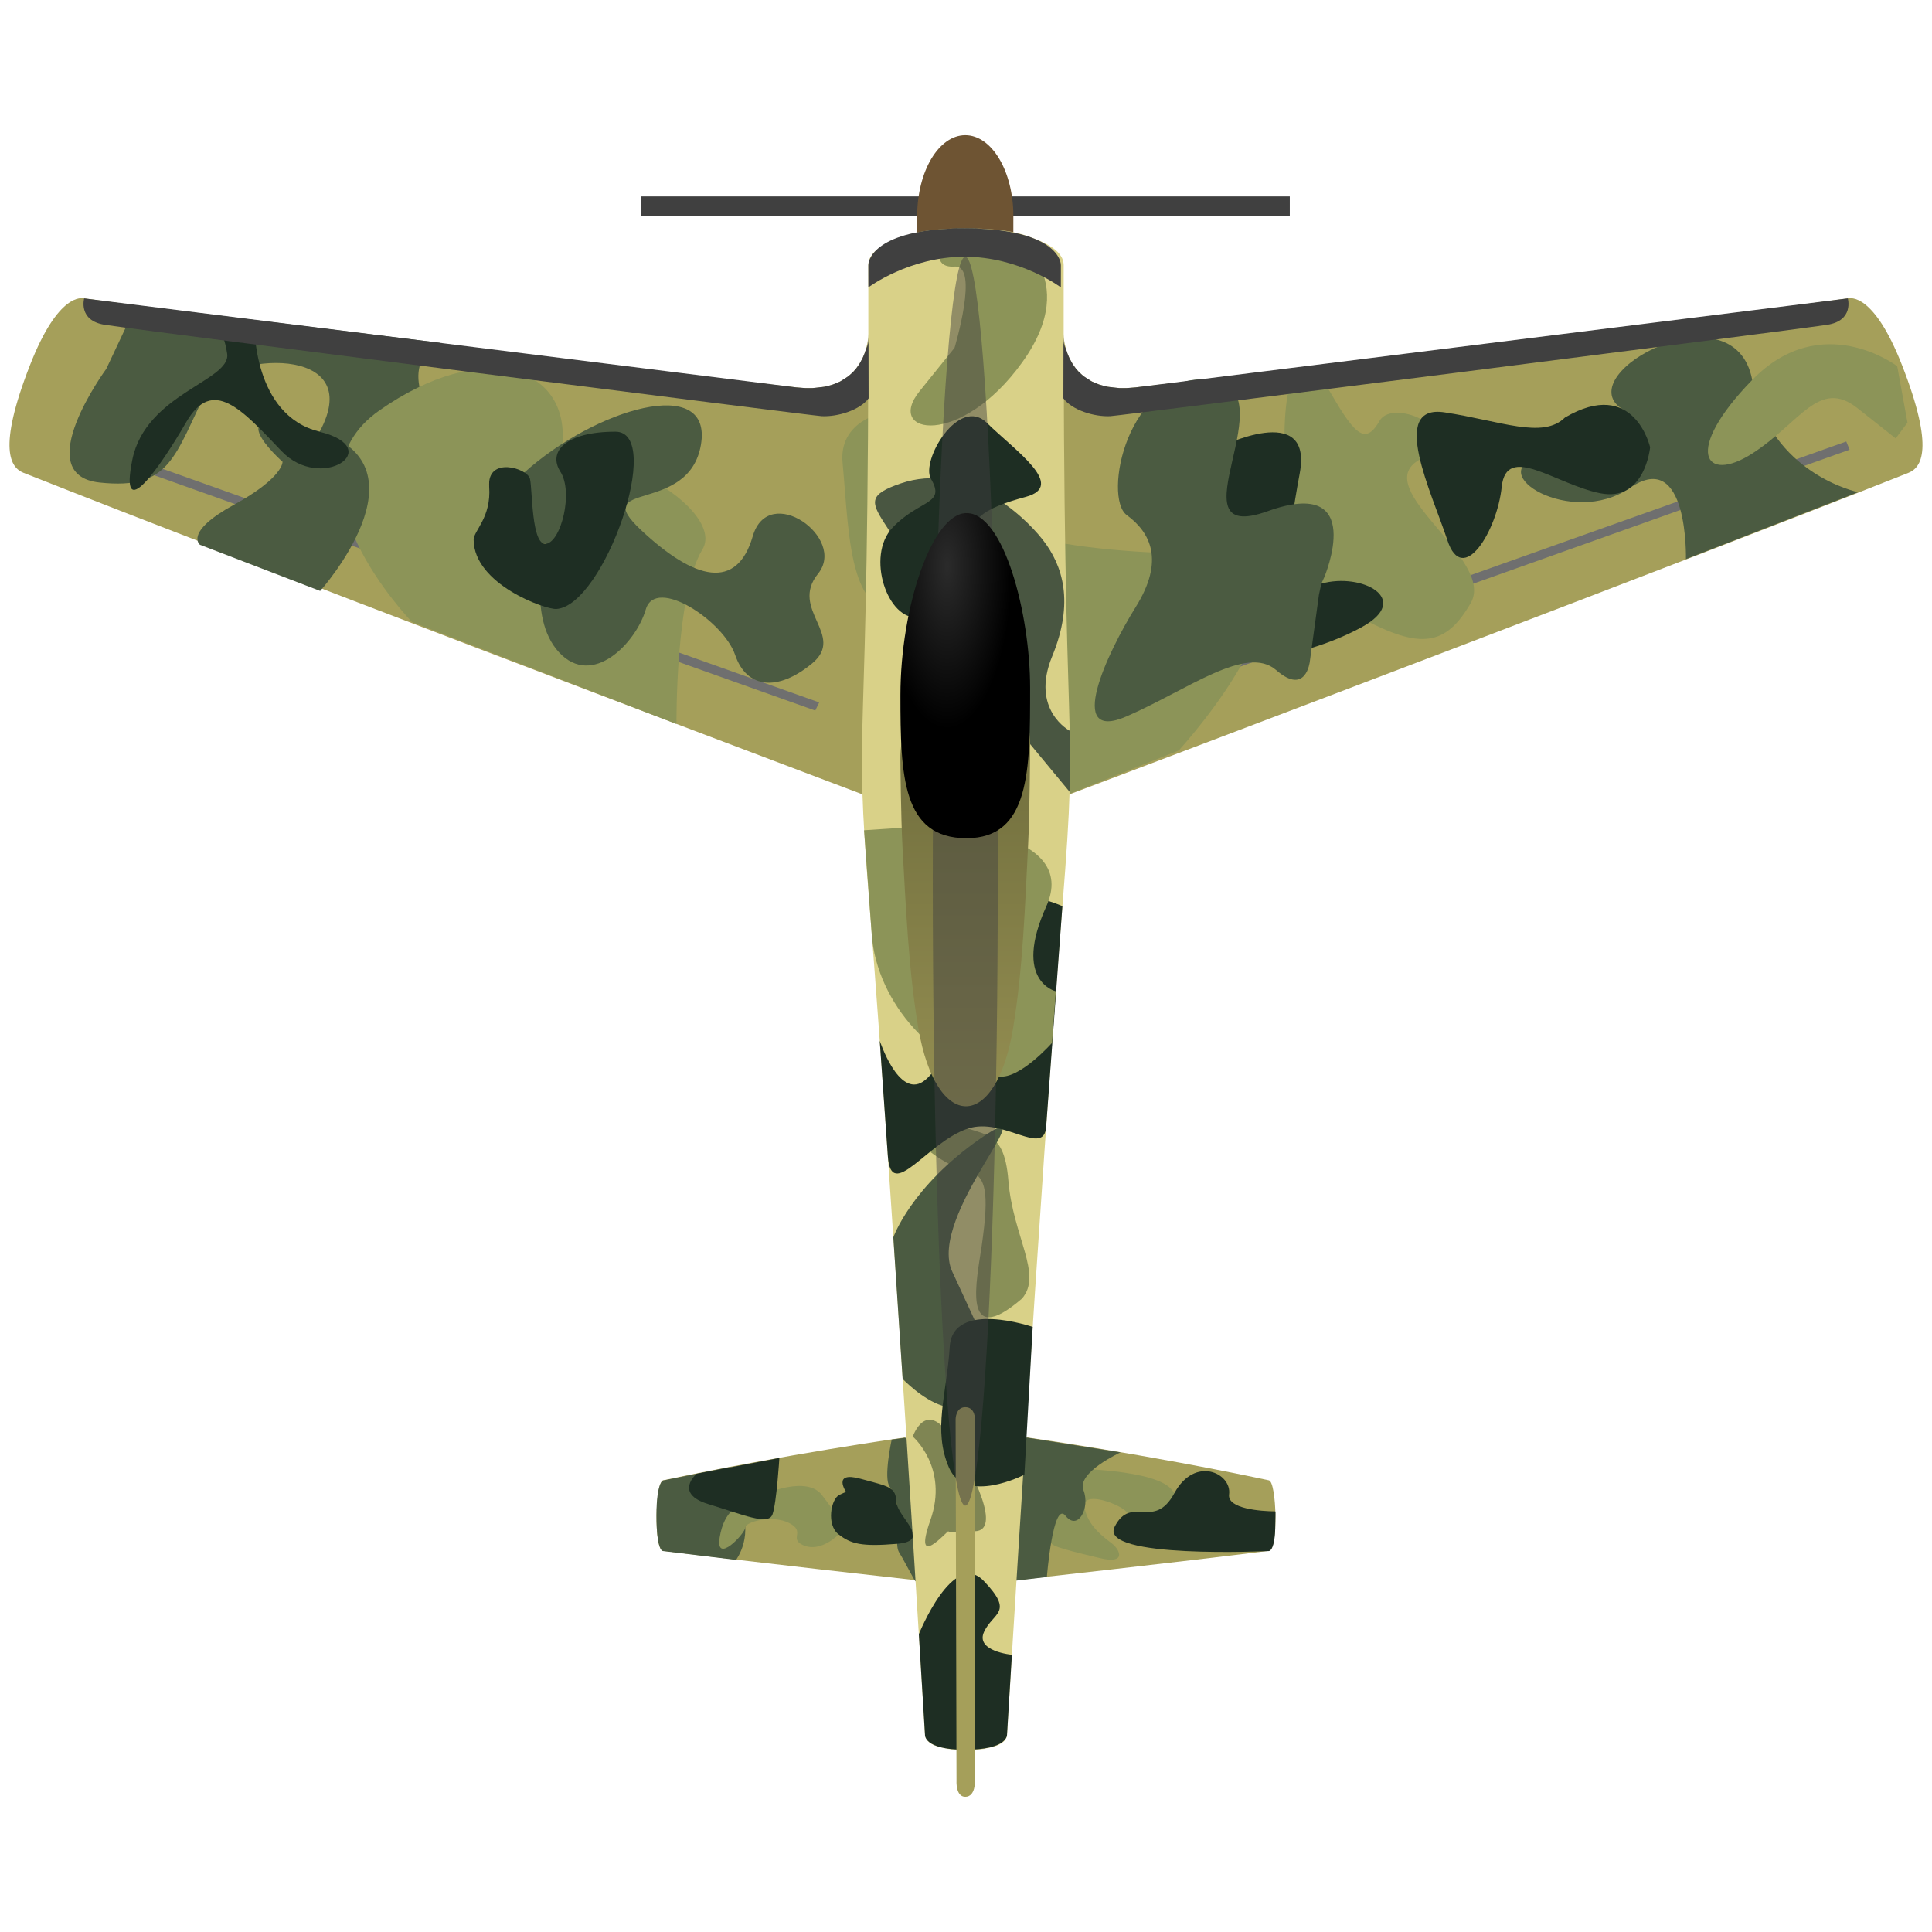 <?xml version="1.0" encoding="UTF-8" standalone="no"?>
<!-- Created with Inkscape (http://www.inkscape.org/) -->

<svg
   width="165"
   height="165"
   viewBox="0 0 165 165"
   version="1.1"
   id="svg1"
   xml:space="preserve"
   xmlns:xlink="http://www.w3.org/1999/xlink"
   xmlns="http://www.w3.org/2000/svg"
   xmlns:svg="http://www.w3.org/2000/svg"><defs
     id="defs1"><linearGradient
       id="linearGradient6"><stop
         style="stop-color:#777441;stop-opacity:1;"
         offset="0"
         id="stop7" /><stop
         style="stop-color:#948e51;stop-opacity:1;"
         offset="1"
         id="stop8" /></linearGradient><linearGradient
       id="linearGradient5"><stop
         style="stop-color:#2b2b2b;stop-opacity:1;"
         offset="0"
         id="stop5" /><stop
         style="stop-color:#000000;stop-opacity:1;"
         offset="1"
         id="stop6" /></linearGradient><linearGradient
       id="linearGradient11"><stop
         style="stop-color:#000000;stop-opacity:1;"
         offset="0"
         id="stop11" /><stop
         style="stop-color:#000000;stop-opacity:0;"
         offset="1"
         id="stop12" /></linearGradient><linearGradient
       xlink:href="#linearGradient11"
       id="linearGradient12"
       x1="84.809"
       y1="46.934"
       x2="84.812"
       y2="42.294"
       gradientUnits="userSpaceOnUse"
       gradientTransform="translate(0.467)" /><filter
       style="color-interpolation-filters:sRGB"
       id="filter12"
       x="-1.062"
       y="-0.066"
       width="3.125"
       height="1.131"><feGaussianBlur
         stdDeviation="2.456"
         id="feGaussianBlur12" /></filter><radialGradient
       xlink:href="#linearGradient5"
       id="radialGradient6"
       cx="88.451"
       cy="69.713"
       fx="88.451"
       fy="69.713"
       r="5.538"
       gradientTransform="matrix(1,0,0,2.507,0,-110.675)"
       gradientUnits="userSpaceOnUse" /><linearGradient
       xlink:href="#linearGradient6"
       id="linearGradient8"
       x1="89.542"
       y1="84.557"
       x2="89.542"
       y2="110.207"
       gradientUnits="userSpaceOnUse" /></defs><g
     id="layer2"
     transform="translate(-7.562,-15.727)"><g
       id="g7"
       transform="translate(0,0.795)"><rect
         style="fill:#404040;stroke:none;stroke-width:0.3;stroke-linecap:round;paint-order:stroke fill markers"
         id="rect5"
         width="55.428"
         height="1.673"
         x="62.286"
         y="31.706" /><path
         id="path5"
         style="fill:#6e5433;fill-opacity:1;stroke-width:0.3;stroke-linecap:round;paint-order:stroke fill markers"
         d="m 94.106,33.378 c 0,9.617 -0.064,9.857 -4.106,9.857 -4.042,0 -4.106,-0.143 -4.106,-9.857 0,-3.811 1.838,-6.9 4.106,-6.9 2.268,0 4.106,3.089 4.106,6.9 z" /></g><g
       id="g1"
       clip-path="none"><path
         style="display:inline;fill:#a59f5a;fill-opacity:1;stroke:none;stroke-width:0.3;stroke-linecap:round;paint-order:stroke fill markers"
         d="m 81.81,83.79 c 0,0 -0.786,-0.296 -2.205,-0.833 -9.778,-3.695 -49.635,-18.778 -70.024,-26.845 -1.094,-0.433 -2.283,-1.982 0.543,-9.204 2.438,-6.231 4.45,-5.723 4.627,-5.699 23.383,3.196 41.698,5.445 60.826,7.603 6.165,0.696 6.155,-4.558 6.155,-4.558 z"
         id="path2" /><path
         style="fill:#a59f5a;fill-opacity:1;stroke:none;stroke-width:0.3;stroke-linecap:round;paint-order:stroke fill markers"
         d="m 85.676,150.669 c 0,0 -14.33,-1.594 -21.483,-2.497 -0.824,-0.104 -0.669,-5.879 0,-6.021 10.454,-2.228 20.668,-3.664 20.668,-3.664 l 0.426,6.366 z"
         id="path3" /><path
         id="rect7"
         style="fill:#6f6f6f;fill-opacity:1;stroke-width:0.3;stroke-linecap:round;paint-order:stroke fill markers"
         d="M 14.883,53.432 77.524,75.717 77.189,76.412 14.598,54.134 Z" /><path
         id="path11"
         style="fill:url(#linearGradient12);stroke-width:0.3;stroke-linecap:round;paint-order:stroke fill markers"
         d="m 85.894,44.017 c 0,0.952 -0.277,2.917 -0.619,2.917 -0.342,10e-7 -0.619,-1.965 -0.619,-2.917 0,-0.952 0.277,-1.724 0.619,-1.724 0.342,10e-7 0.619,0.772 0.619,1.724 z" /></g><use
       x="0"
       y="0"
       xlink:href="#g1"
       id="use5"
       transform="matrix(-1,0,0,1,180.123,0)"
       style="fill:#909090;fill-opacity:1" /><g
       id="g39"
       transform="matrix(0.242,0,0,0.242,250.065,98.788)"
       clip-path="none"
       style="display:inline"><g
         id="g27"
         style="display:inline;fill:#4b5b41;fill-opacity:1"
         transform="translate(-461.921,-507.626)"><path
           style="fill:#4b5b41;fill-opacity:1;stroke-width:2.545;stroke-linecap:round;stroke-linejoin:round;paint-order:stroke fill markers"
           d="m 54.82,361.703 c 0,0 0.976,-39.412 -19.724,-25.148 C 14.397,350.82 -17.39,331.052 3.361,325.451 24.111,319.85 50.273,321.162 32.048,308.591 13.822,296.021 71.928,265.221 78.219,298.486 c 6.29,33.264 37.401,39.6 37.401,39.6 z"
           id="path32" /><path
           style="fill:#4b5b41;fill-opacity:1;stroke-width:3;stroke-linecap:round;stroke-linejoin:round;paint-order:stroke fill markers"
           d="m -502.657,294.585 c 0,0 -27.519,37.428 -2.346,40.103 25.172,2.675 26.277,-9.361 37.976,-32.717 6.383,-12.743 56.735,-16.772 39.67,14.798 -17.065,31.571 54.395,18.985 40.53,-3.413 -13.865,-22.398 1.984,-27.965 1.984,-27.965 l -107.266,-13.206 z"
           id="path36" /></g><g
         id="g4"
         style="display:inline;fill:#8c9458;fill-opacity:1"
         transform="translate(-419.675,-473.891)"><path
           style="display:inline;opacity:1;fill:#8c9458;fill-opacity:1;stroke-width:3;stroke-linecap:round;stroke-linejoin:round;paint-order:stroke fill markers"
           d="m -192.11,334.73 c 0,0 62.963,-15.532 62.963,-47.742 0,-32.211 8.224,-31.745 16.834,-16.834 8.609,14.912 12.103,17.135 16.834,8.941 4.731,-8.194 31.728,3.579 13.882,13.882 -17.846,10.303 27.168,35.014 18.222,50.509 -8.946,15.495 -18.047,16.148 -38.319,5.466 -14.765,-7.78 -16.823,-4.918 -35.833,0.175 -10.403,2.787 -33.469,5.755 -33.469,5.755 z"
           id="path4-9" /><path
           style="display:inline;opacity:1;fill:#8c9458;fill-opacity:1;stroke-width:3;stroke-linecap:round;stroke-linejoin:round;paint-order:stroke fill markers"
           d="m -437.029,350.154 c 0,0 -47.722,-49.279 -11.458,-74.664 36.264,-25.384 66.831,-15.734 64.582,11.732 -1.437,17.538 -28.64,8.143 -25.867,15.182 2.773,7.039 21.82,32.999 24.167,3.775 2.346,-29.224 60.677,2.625 51.078,18.41 -9.599,15.785 -9.138,61.571 -9.138,61.571 z"
           id="path8" /><path
           style="display:inline;fill:#4b5b41;fill-opacity:1;stroke-width:3;stroke-linecap:round;stroke-linejoin:round;paint-order:stroke fill markers"
           d="m -389.636,322.569 c 0,0 -32.882,-2.413 -7.843,-25.039 25.039,-22.625 66.67,-34.994 62.446,-9.955 -4.223,25.039 -40.122,12.369 -21.117,30.167 19.005,17.799 33.823,21.344 39.394,2.17 5.572,-19.174 33.309,0.545 23.052,13.215 -10.257,12.67 9.955,21.72 -2.112,31.676 -12.067,9.955 -23.065,8.98 -27.151,-3.017 -4.086,-11.997 -28.073,-27.881 -31.534,-16.052 -3.46,11.829 -18.846,27.817 -30.611,15.147 -11.765,-12.67 -4.525,-38.312 -4.525,-38.312 z"
           id="path29" /><path
           style="fill:#8c9458;fill-opacity:1;stroke-width:3;stroke-linecap:round;stroke-linejoin:round;paint-order:stroke fill markers"
           d="m 87.137,259.902 c 0,0 -26.63,-20.332 -51.165,4.849 -24.535,25.182 -16.821,36.804 0.047,25.944 16.868,-10.86 23.58,-26.666 37.08,-15.989 13.5,10.678 13.5,10.678 13.5,10.678 l 4.161,-5.556 z"
           id="path16" /><path
           style="display:inline;opacity:1;fill:#8c9458;fill-opacity:1;stroke-width:3;stroke-linecap:round;stroke-linejoin:round;paint-order:stroke fill markers"
           d="m -166.417,395.513 c 0,0 62.738,-68.377 5.971,-69.357 -56.767,-0.98 -93.881,-11.239 -81.509,-32.571 12.372,-21.331 -45.67,-27.501 -43.1,0.328 2.57,27.829 2.083,59.697 26.888,51.294 l 24.805,-8.404 c 0,0 38.638,17.572 14.445,36.561 -24.193,18.989 -0.299,43.102 -0.299,43.102 z"
           id="path52" /><path
           style="fill:#4b5b41;fill-opacity:1;stroke:none;stroke-width:6.248;stroke-linecap:round;stroke-opacity:0.738;paint-order:stroke fill markers"
           d="m -482.698,293.625 c 0,0 -26.127,-23.073 13.095,-10.589 39.222,12.484 0.2,56.176 0.2,56.176 l -42.43,-16.293 c 0,0 -5.769,-4.374 11.903,-14.077 17.672,-9.704 17.233,-15.216 17.233,-15.216 z"
           id="path77" /></g><g
         id="g38"
         style="display:inline;fill:#1e2e23;fill-opacity:1"
         transform="translate(-424.435,-515.223)"><path
           style="fill:#1e2e23;fill-opacity:1;stroke-width:3;stroke-linecap:round;stroke-linejoin:round;paint-order:stroke fill markers"
           d="m -147.596,329.958 c 0,0 33.418,-16.833 28.653,8.979 -4.764,25.811 -6.622,43.09 7.608,39.037 14.23,-4.053 32.355,5.458 14.23,15.359 -18.126,9.901 -49.324,17.122 -49.162,0.028 0.162,-17.094 -3.473,-24.427 -3.473,-24.427 l 2.479,-17.861 0.23,-13.174 z"
           id="path38" /><path
           style="display:inline;fill:#4b5b41;fill-opacity:1;stroke-width:3;stroke-linecap:round;stroke-linejoin:round;paint-order:stroke fill markers"
           d="m -72.84,368.173 c 0,0 15.358,-36.055 -19.938,-23.384 -35.296,12.67 8.723,-44.044 -20.514,-46.458 -29.237,-2.413 -37.658,41.656 -29.237,47.828 8.421,6.172 13.408,16.057 3.222,32.382 -10.186,16.325 -25.109,48.205 -3.222,38.649 21.887,-9.556 42.261,-25.417 52.767,-16.29 10.507,9.127 11.844,-3.008 11.844,-3.008 l 3.223,-23.596 0.847,-3.92 z"
           id="path27"
           transform="translate(-37.486,7.598)" /><path
           style="display:inline;opacity:1;fill:#1e2e23;fill-opacity:1;stroke-width:1.775;stroke-linecap:round;stroke-linejoin:round;paint-order:stroke fill markers"
           d="m -487.84,286.644 c 0,0 -0.682,31.872 22.997,37.723 23.679,5.852 0.548,21.504 -13.453,6.816 -14.001,-14.687 -24.284,-26.348 -33.635,-10.198 -9.351,16.149 -23.735,36.749 -19.028,13.317 4.707,-23.433 34.868,-27.891 33.485,-37.452 -1.383,-9.561 -5.715,-12.811 -5.715,-12.811 z"
           id="path43" /><path
           style="display:inline;opacity:1;fill:#1e2e23;fill-opacity:1;stroke-width:3;stroke-linecap:round;stroke-linejoin:round;paint-order:stroke fill markers"
           d="m -25.359,319.347 c 24.465,-14.372 30.051,10.494 30.051,10.494 0,0 -1.773,19.371 -17.578,16.225 -15.805,-3.146 -33.161,-17.854 -34.79,-2.251 -1.629,15.603 -13.747,35.371 -19.174,18.831 -5.427,-16.541 -20.842,-48.139 -0.974,-45.116 19.868,3.023 34.648,9.533 42.465,1.818 z"
           id="path47" /><path
           style="display:inline;opacity:1;fill:#1e2e23;fill-opacity:1;stroke-width:1.804;stroke-linecap:round;stroke-linejoin:round;paint-order:stroke fill markers"
           d="m -410.492,362.492 c 0.1,15.686 25.336,24.675 29.216,24.418 16.764,-1.11 38.242,-62.568 20.826,-62.568 -17.416,0 -24.021,6.958 -19.411,14.15 4.61,7.192 0.262,24.552 -5.015,25.409 -5.276,0.857 -4.827,-19.105 -5.734,-22.914 -0.907,-3.81 -15.19,-8.065 -14.403,2.75 0.797,10.947 -5.5,15.525 -5.48,18.755 z"
           id="path49" /></g><path
         style="fill:#4b5b41;fill-opacity:1;stroke:none;stroke-width:1.512;stroke-linecap:round;stroke-opacity:0.738;paint-order:stroke fill markers"
         d="m 69.932,140.995 c 0,0 -0.838,0.255 0.662,3.005 1.5,2.75 -0.166,4.926 -0.166,4.926 l -6.234,-0.754 c 0,0 -0.559,0.057 -0.559,-3.071 0,-2.795 0.559,-2.951 0.559,-2.951 z"
         id="path78"
         transform="matrix(4.133,0,0,4.133,-1033.406,-408.246)" /><path
         style="fill:#8c9458;fill-opacity:1;stroke:none;stroke-width:1.512;stroke-linecap:round;stroke-opacity:0.738;paint-order:stroke fill markers"
         d="m 70.756,144.322 c 2.53,-1.461 5.806,-2.478 6.994,-0.947 1.188,1.531 2.031,2.781 1.438,3.375 -0.594,0.594 -1.875,1.469 -3.062,0.906 -1.188,-0.562 0.273,-1.139 -1.156,-1.875 -1.43,-0.736 -3.745,-0.11 -3.752,0.386 -0.007,0.496 -2.578,3.24 -2.185,0.832 0.393,-2.408 1.725,-2.678 1.725,-2.678 z"
         id="path83"
         transform="matrix(4.133,0,0,4.133,-1033.406,-408.246)" /><path
         style="fill:#8c9458;fill-opacity:1;stroke:none;stroke-width:1.512;stroke-linecap:round;stroke-opacity:0.738;paint-order:stroke fill markers"
         d="m 98.875,141.125 c 0,0 7.5,0.031 8.812,1.875 1.312,1.844 3.25,2.844 2.281,3.375 -0.969,0.531 -2.531,2.062 -3.875,1.031 -1.344,-1.031 -1.781,-2.125 -2.469,-2.719 -0.688,-0.594 -3.7,-1.733 -3.428,-0.195 0.272,1.538 1.615,2.476 2.334,3.038 0.719,0.562 1.219,1.781 -1,1.25 -2.219,-0.531 -4.256,-1.001 -4.197,-1.331 0.059,-0.33 -1.147,0.768 -1.053,-1.575 0.094,-2.344 2.594,-4.75 2.594,-4.75 z"
         id="path82"
         transform="matrix(4.133,0,0,4.133,-1033.406,-408.246)" /><path
         style="fill:#4b5b41;fill-opacity:1;stroke:none;stroke-width:1.512;stroke-linecap:round;stroke-opacity:0.738;paint-order:stroke fill markers"
         d="m 103.259,139.748 c 0,0 -3.761,1.721 -3.167,3.221 0.594,1.5 -0.469,3.531 -1.531,2.188 -1.062,-1.344 -1.592,5.23 -1.592,5.23 l -3.377,0.395 0.5,-12.438 1.17,0.142 z"
         id="path79"
         transform="matrix(4.133,0,0,4.133,-1033.406,-408.246)" /><path
         style="fill:#4b5b41;fill-opacity:1;stroke:none;stroke-width:1.512;stroke-linecap:round;stroke-opacity:0.738;paint-order:stroke fill markers"
         d="m 85.516,138.416 -1.796,0.237 c 0,0 -0.723,3.299 -0.17,4.028 0.552,0.729 0.663,1.37 0.663,2.63 0,1.26 -0.155,2.475 0.133,2.961 0.287,0.486 0.287,0.486 0.287,0.486 l 1.044,1.911 c 0,0 0.767,0.873 1.673,0.011 0.906,-0.862 -1.834,-12.264 -1.834,-12.264 z"
         id="path80"
         transform="matrix(4.133,0,0,4.133,-1033.406,-408.246)" /><path
         style="fill:#1e2e23;fill-opacity:1;stroke:none;stroke-width:1.512;stroke-linecap:round;stroke-opacity:0.738;paint-order:stroke fill markers"
         d="m 67.063,141.573 c 0,0 -1.981,1.685 0.996,2.589 2.977,0.904 5.127,1.856 5.48,0.884 0.354,-0.972 0.589,-4.822 0.589,-4.822 z"
         id="path81"
         transform="matrix(4.133,0,0,4.133,-1033.406,-408.246)" /><path
         style="display:inline;fill:#1e2e23;fill-opacity:1;stroke-width:0.464;stroke-linecap:round;stroke-linejoin:round;paint-order:stroke fill markers"
         d="m 115.93,148.172 c 0,0 -14.584,0.691 -13.172,-2.076 1.411,-2.767 3.343,0.363 5.099,-2.868 1.757,-3.23 4.917,-1.696 4.672,0.108 -0.168,1.233 2.732,1.438 3.947,1.448 0.036,0 -0.004,0.641 -0.004,1.128 0,2.256 -0.541,2.258 -0.541,2.258"
         id="path42"
         transform="matrix(4.133,0,0,4.133,-1033.406,-408.246)" /><path
         style="fill:#1e2e23;fill-opacity:1;stroke:none;stroke-width:1.512;stroke-linecap:round;stroke-opacity:0.738;paint-order:stroke fill markers"
         d="m 79.844,143.156 c 0,0 -1.268,-1.837 1.219,-1.156 2.487,0.681 2.983,0.684 3.066,1.997 0.083,1.313 3.11,3.3 0.053,3.558 C 81.125,147.812 80.25,147.562 79.188,146.75 c -1.062,-0.812 -0.656,-3.031 0.062,-3.375 0.719,-0.344 0.594,-0.219 0.594,-0.219 z"
         id="path84"
         transform="matrix(4.133,0,0,4.133,-1033.406,-408.246)" /></g><use
       x="0"
       y="0"
       xlink:href="#path1"
       id="use84"
       transform="matrix(-1,0,0,1,180.123,0)" /><path
       style="display:inline;fill:#d9d188;fill-opacity:1;stroke:none;stroke-width:0.3;stroke-linecap:round;paint-order:stroke fill markers"
       d="m 86.559,163.871 c 0,0 -2.794,-46.505 -4.731,-70.753 -1.453,-18.186 -0.018,-9.328 -0.108,-54.731 -0.003,-1.405 2.004,-2.126 3.333,-2.581 2.064,-0.705 5.778,-0.57 5.778,-0.57 l 0.841,129.849 c 0,0 -4.997,0.534 -5.114,-1.214 z"
       id="path1" /><path
       style="fill:#495641;fill-opacity:1;stroke:none;stroke-width:1.512;stroke-linecap:round;stroke-opacity:0.738;paint-order:stroke fill markers"
       d="m 91.082,73.892 c 0,0 -1.35,7.218 -3.642,-3.523 C 85.149,59.628 79.036,58.864 84.499,57.01 c 5.464,-1.853 10.336,2.559 12.095,4.786 1.758,2.226 2.718,5.395 0.829,9.978 -1.889,4.583 1.495,6.364 1.495,6.364 l -0.007,5.213 z"
       id="path89" /><path
       style="display:inline;opacity:1;fill:#8c9458;fill-opacity:1;stroke-width:0.726;stroke-linecap:round;stroke-linejoin:round;paint-order:stroke fill markers"
       d="m 87.99,36.377 5.937,-0.629 c 0,0 6.204,3.59 0.939,10.92 -5.265,7.33 -11.769,6.194 -8.775,2.478 2.994,-3.717 2.994,-3.717 2.994,-3.717 0,0 2.132,-7.081 0.015,-6.935 C 86.983,38.64 87.99,36.377 87.99,36.377 Z"
       id="path26" /><path
       style="display:inline;opacity:1;fill:#1e2e23;fill-opacity:1;stroke-width:0.412;stroke-linecap:round;stroke-linejoin:round;paint-order:stroke fill markers"
       d="m 87.066,56.615 c -0.892,-1.529 2.383,-7.128 4.786,-4.766 2.404,2.362 6.814,5.365 3.324,6.309 -3.49,0.943 -5.645,2.021 -4.07,4.756 1.575,2.735 1.48,4.499 -0.086,4.765 -1.676,0.285 -3.342,0.533 -5.008,0.759 -2.631,0.356 -4.533,-5.213 -2.226,-7.648 2.306,-2.435 4.586,-1.938 3.28,-4.175 z"
       id="path48" /><path
       style="fill:#1e2e23;fill-opacity:1;stroke:none;stroke-width:1.512;stroke-linecap:round;stroke-opacity:0.738;paint-order:stroke fill markers"
       d="m 86.035,155.291 c 0,0 2.925,-7.285 5.545,-4.546 2.621,2.74 0.811,2.66 0.028,4.336 -0.783,1.676 2.372,1.97 2.372,1.97 l -0.416,6.82 c 0,0 0.106,1.291 -3.583,1.291 -3.573,0 -3.422,-1.291 -3.422,-1.291 z"
       id="path86" /><path
       style="fill:#899057;fill-opacity:1;stroke:none;stroke-width:1.512;stroke-linecap:round;stroke-opacity:0.738;paint-order:stroke fill markers"
       d="m 86,113.312 c 0,0 0.26,-3.228 2.798,-1.81 2.537,1.419 4.5,0.289 4.882,5.05 0.382,4.76 2.958,8.024 1.161,10.08 -5.238,4.512 -3.842,-1.709 -3.446,-4.449 0.678,-4.733 0.411,-6.15 -1.332,-6.496 C 88.319,115.342 86,113.312 86,113.312 Z"
       id="path85" /><path
       style="display:inline;fill:#4b5b41;fill-opacity:1;stroke-width:3;stroke-linecap:round;stroke-linejoin:round;paint-order:stroke fill markers"
       d="m -221.644,650.98 c 0,0 27.565,29.082 29.731,-11.418 l -12.22,-26.427 c -9.107,-19.696 34.853,-64.299 10.095,-47.103 -24.759,17.195 -30.896,35.003 -30.896,35.003 z"
       id="path33"
       transform="matrix(0.242,0,0,0.242,138.289,-24.048)" /><path
       style="display:inline;opacity:1;fill:#1e2e23;fill-opacity:1;stroke-width:0.726;stroke-linecap:round;stroke-linejoin:round;paint-order:stroke fill markers"
       d="m 98.295,93.118 c 0,0 -7.071,-3.265 -7.071,2.794 0,3.063 -2.677,10.776 -4.833,12.19 -2.109,1.383 -3.697,-3.499 -3.697,-3.499 0,0 0.234,3.266 0.694,9.866 0.278,3.987 3.372,-1.218 6.836,-2.36 3.038,-1.001 6.503,2.468 6.683,-0.162 z"
       id="path44" /><path
       style="fill:#7f8553;fill-opacity:1;stroke:none;stroke-width:1.512;stroke-linecap:round;stroke-opacity:0.738;paint-order:stroke fill markers"
       d="m 85.516,138.416 c 0,0 1.116,-3.259 3.223,0.035 2.107,3.294 4.34,7.987 2.086,8.049 -2.254,0.061 -2.255,0.186 -2.254,5e-5 0.001,-0.186 -3.138,3.549 -1.551,-0.944 1.586,-4.493 -1.504,-7.14 -1.504,-7.14 z"
       id="path88" /><path
       style="display:inline;opacity:1;fill:#8c9458;fill-opacity:1;stroke-width:3;stroke-linecap:round;stroke-linejoin:round;paint-order:stroke fill markers"
       d="m -250.817,421.898 c 0,0 49.567,2.169 37.621,28.62 -11.946,26.451 3.372,29.934 3.372,29.934 l -1.332,18.202 c 0,0 -11.364,12.865 -18.669,11.864 -22.206,-3.043 -43.171,-25.749 -44.956,-50.001 -2.716,-36.889 -2.716,-36.889 -2.716,-36.889 z"
       id="path6"
       transform="matrix(0.242,0,0,0.242,148.511,-15.885)" /><path
       style="fill:#1e2e23;fill-opacity:1;stroke:none;stroke-width:1.512;stroke-linecap:round;stroke-opacity:0.738;paint-order:stroke fill markers"
       d="m 95.757,129.051 c 0,0 -6.831,-2.349 -7.084,1.698 -0.253,4.047 -1.461,7.097 -0.067,10.314 1.394,3.217 6.443,0.606 6.443,0.606 z"
       id="path87" /><path
       style="display:inline;fill:#404040;fill-opacity:1;stroke:none;stroke-width:0.3;stroke-linecap:round;stroke-opacity:1;paint-order:stroke fill markers"
       d="m 81.724,40.273 c 0,0 3.47,-2.625 8.276,-2.625 0.666,0 0.967,0.023 1.284,0.046 0.095,0.007 0.353,-1.363 -0.14,-2.411 -0.041,-0.087 -1.046,-0.057 -1.14,-0.057 -7.245,0 -8.285,2.415 -8.283,3.161 z"
       id="path9"
       transform="translate(2.012575e-6)" /><use
       x="0"
       y="0"
       xlink:href="#path10"
       id="use1"
       transform="matrix(-1,0,0,1,180.123,0)" /><path
       style="fill:#a59f5a;fill-opacity:1;stroke:none;stroke-width:0.3;stroke-linecap:round;paint-order:stroke fill markers"
       d="m 89.251,167.794 -0.076,-30.858 c 0,0 0.002,-1.028 0.825,-1.028 0.856,0 0.825,1.028 0.825,1.028 v 30.847 c 0,0 0.074,1.397 -0.825,1.397 -0.838,0 -0.749,-1.386 -0.749,-1.386 z"
       id="path4" /><use
       x="0"
       y="0"
       xlink:href="#path9"
       id="use85"
       transform="matrix(-1,0,0,1,179.887,0)" /><path
       style="fill:#404040;fill-opacity:1;stroke:none;stroke-width:0.3;stroke-linecap:round;stroke-opacity:1;paint-order:stroke fill markers"
       d="m 81.744,49.75 c -0.752,1.006 -2.64,1.589 -4.01,1.52 C 76.928,51.23 20.581,44.073 16.531,43.469 14.2,43.121 14.75,41.21 14.75,41.21 l 60.826,7.603 0.768,0.058 0.616,-1.62e-4 1.022,-0.114 0.661,-0.17 0.668,-0.276 0.726,-0.467 0.406,-0.373 0.261,-0.302 0.264,-0.377 0.272,-0.501 0.159,-0.38 0.126,-0.382 c 0.236,-0.421 0.208,-0.807 0.207,-1.274 z"
       id="path10" /><path
       id="rect6"
       style="fill:url(#linearGradient8);fill-opacity:1;stroke-width:0.348;stroke-linecap:round;stroke-dasharray:none;paint-order:stroke fill markers"
       d="m 84.459,80.508 c -0.059,-2.454 2.912,-20.981 5.645,-20.965 2.697,0.016 5.608,17.681 5.43,20.096 0,0 -0.027,5.519 -0.168,8.275 -0.267,5.219 -0.443,10.548 -1.284,15.623 -1.476,8.913 -6.57,8.874 -8.09,0 -0.819,-4.784 -1.064,-10.259 -1.351,-15.406 -0.142,-2.538 -0.183,-7.623 -0.183,-7.623 z" /><ellipse
       style="mix-blend-mode:normal;fill:#414141;fill-opacity:0.47;stroke:none;stroke-width:0.3;stroke-linecap:round;stroke-opacity:1;paint-order:stroke fill markers;filter:url(#filter12)"
       id="path12"
       cx="90"
       cy="91.935"
       rx="2.775"
       ry="45.001"
       transform="matrix(1,0,0,1.185,0,-17.958)" /><path
       style="fill:url(#radialGradient6);fill-opacity:1;stroke:none;stroke-width:0.3;stroke-linecap:round;stroke-opacity:1;paint-order:stroke fill markers"
       d="m 84.462,75.108 c 0,6.898 0.154,12.204 5.645,12.204 5.43,0 5.43,-5.816 5.43,-12.849 0,-6.365 -2.26,-14.919 -5.43,-14.919 -2.923,0 -5.645,8.03 -5.645,15.564 z"
       id="path7" /></g></svg>
